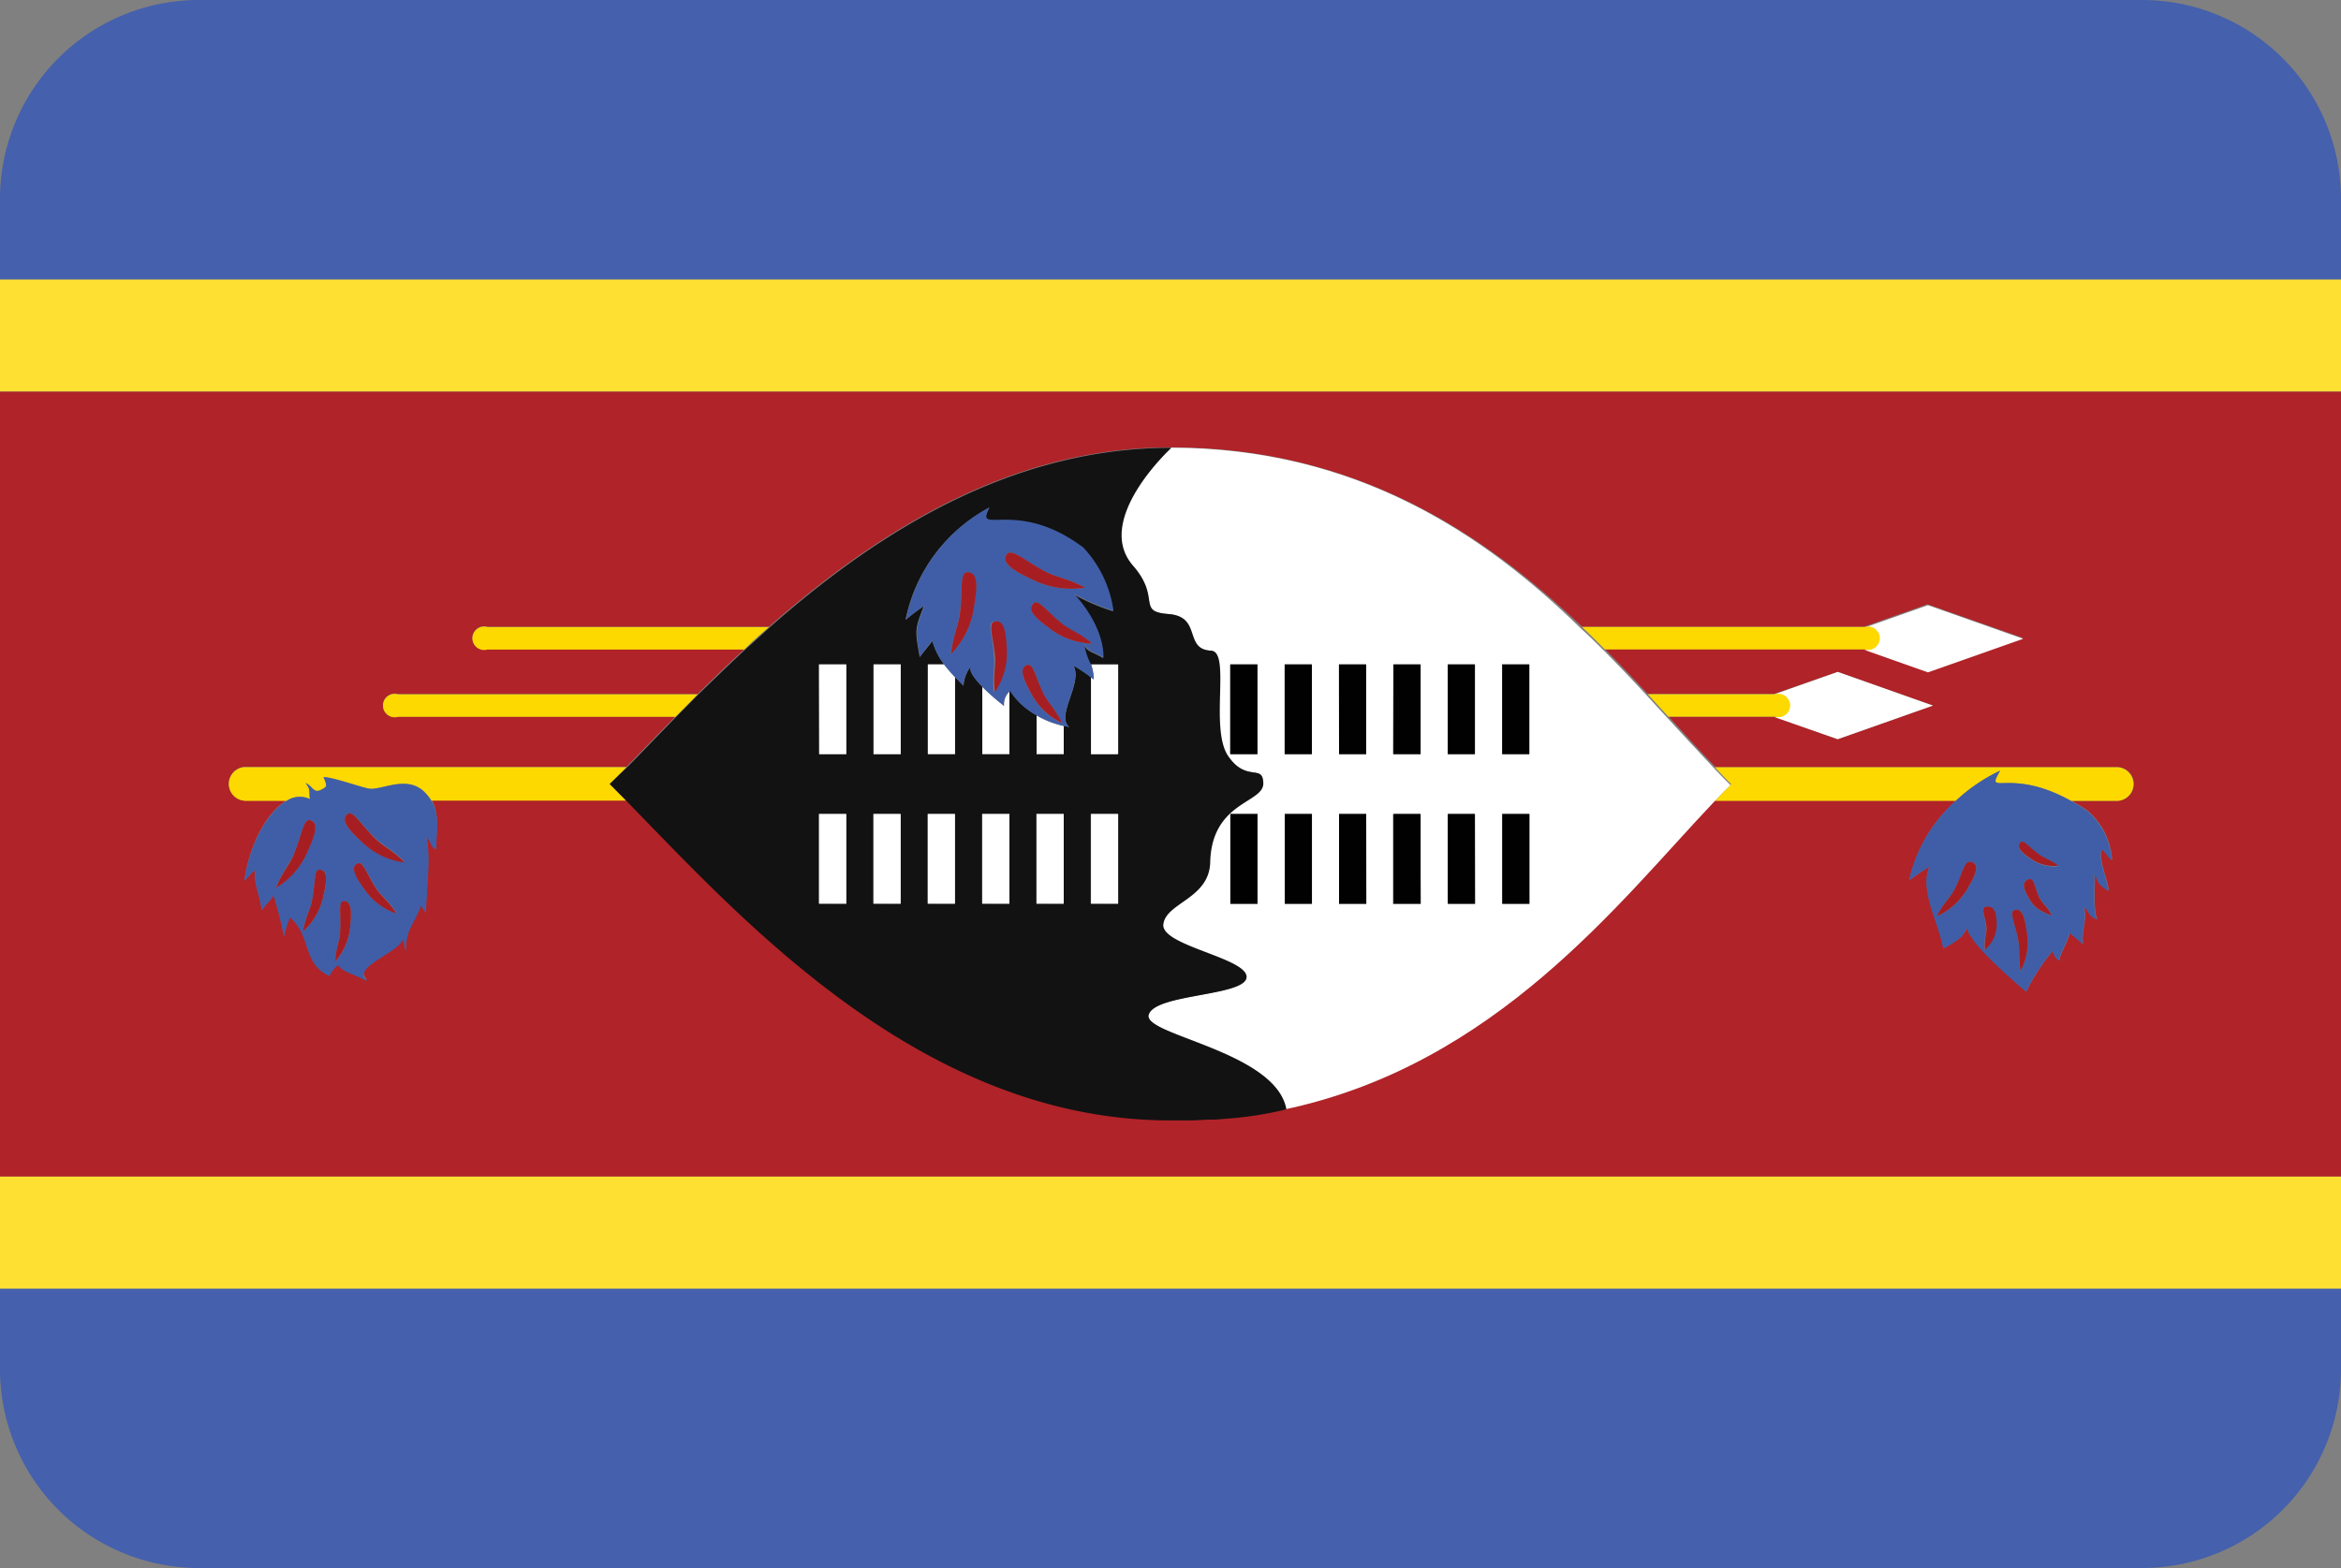 <svg xmlns="http://www.w3.org/2000/svg" viewBox="0 0 200 134"><rect x="0" y="0" width="200" height="134" fill="#808080" stroke="none"/><defs><style>.sz_cls-1{fill:#4560ac;}.sz_cls-2{fill:#fee033;}.sz_cls-3{fill:#b02328;}.sz_cls-4{fill:#fed900;}.sz_cls-5{fill:#fff;}.sz_cls-6{fill:#3f5ea7;}.sz_cls-7{fill:#a61e22;}.sz_cls-8{fill:#121212;}.sz_cls-9{fill:#010101;}</style></defs><title>Asset 73</title><g id="Layer_2" data-name="Layer 2"><g id="Layer_28" data-name="Layer 28"><path class="sz_cls-1" d="M0,117a17,17,0,0,0,17,17H183a17,17,0,0,0,17-17v-6.88H0Z"/><path class="sz_cls-1" d="M183,0H17A17,17,0,0,0,0,17v6.89H200V17A17,17,0,0,0,183,0Z"/><rect class="sz_cls-2" y="100.54" width="200" height="9.58"/><rect class="sz_cls-2" y="23.89" width="200" height="9.58"/><path class="sz_cls-3" d="M0,100.54H200V33.47H0Zm20.87-35H53.51c1.29-1.33,2.69-2.78,4.19-4.31H34a1,1,0,1,1,0-1.92H59.6c1.26-1.26,2.59-2.54,4-3.83H41.64a1,1,0,1,1,0-1.92H65.69c9-7.91,20.4-15.33,34.31-15.33,15.9,0,26.84,7.42,35.16,15.33h24.08l5.43-1.92,8.14,2.87-8.14,2.88-5.43-1.92H137.11c1.28,1.29,2.5,2.58,3.66,3.83h10.8L157,57.42l8.14,2.87L157,63.17l-5.43-1.92h-9c1.4,1.53,2.72,3,4,4.31h34.41a1.44,1.44,0,0,1,0,2.87h-4c.42.23.85.49,1.3.79a6,6,0,0,1,2.17,4.28c-.29-.2-.51-.64-.84-.92-.45.46.43,2.54.56,3.53-1-.55-.88-.81-1.21-1.48.07.81-.17,3.05.22,3.92-.77-.22-.72-.84-1.12-1,.27,1-.24,2-.1,3.14-.45-.45-.93-.8-1.14-1,0,.52-.87,1.9-.88,2.39a1.26,1.26,0,0,1-.55-.83,16.56,16.56,0,0,0-2.27,3.48c-1.3-1.15-4.64-3.95-5.07-5.44-.38.84-.94,1.13-2,1.75-.43-2.35-2.06-5-1.19-7a20.73,20.73,0,0,0-1.74,1.18,12.76,12.76,0,0,1,4-6.81H146.51c-8.09,8.52-18.63,22.5-36.81,26.31a30.39,30.39,0,0,1-4.76.74l-1.07.09-.63,0-1.36.07c-.65,0-1.28,0-1.88,0-21.29,0-36.78-17.37-46.49-27.31H36.85c.72,1.21.41,2.5.41,4.14-.56-.27-.29-.4-.88-1.1.45,1.71,0,4.78,0,6.58-.23-.44-.2-.25-.42-.7-.59,1.65-1.31,2-1.31,3.94-.21-.76,0-.6-.25-1-.58,1.25-4.45,2.32-3,3.58-1.34-.79-1.94-.71-2.55-1.42a2.54,2.54,0,0,0-.72.93c-2.37-1.09-1.52-3.44-3.37-5A9.21,9.21,0,0,0,24.27,80a31,31,0,0,0-.9-3.53c-.36.61-.33.38-1,1.29-.27-1.81-.72-2.24-.54-3.44-.7.5-.24.29-.95.91.46-3.24,2-5.89,3.6-6.82H20.87a1.44,1.44,0,0,1,0-2.87Z"/><path class="sz_cls-4" d="M20.87,68.44h3.61a2,2,0,0,1,2-.16c-.08-.73.07-.82-.37-1.37.66.27.68,1,1.48.49.29-.15.42-.16.06-1,.83,0,3.55,1,4,1,1.14.05,3.23-1.2,4.68.34a3.52,3.52,0,0,1,.52.68H53.51L52.09,67l1.42-1.44H20.87a1.44,1.44,0,0,0,0,2.87Z"/><path class="sz_cls-4" d="M146.51,68.44h20.58a14.7,14.7,0,0,1,3.79-2.58c-1.35,2.33.77-.37,6.07,2.58h4a1.44,1.44,0,0,0,0-2.87H146.51c.47.5.94,1,1.39,1.44C147.45,67.46,147,67.94,146.51,68.44Z"/><path class="sz_cls-5" d="M160.36,54.54a1,1,0,0,1-1,1h-.08l5.43,1.92,8.14-2.87-8.14-2.87-5.43,1.92h.08A1,1,0,0,1,160.36,54.54Z"/><path class="sz_cls-4" d="M137.11,55.5h22.21a1,1,0,1,0,0-1.92H135.16C135.83,54.22,136.48,54.86,137.11,55.5Z"/><path class="sz_cls-4" d="M41.64,53.59a1,1,0,1,0,0,1.92H63.58q1-1,2.11-1.92Z"/><path class="sz_cls-5" d="M152.7,60.29a1,1,0,0,1-1,1h-.08L157,63.17l8.14-2.87L157,57.42l-5.43,1.92h.08A1,1,0,0,1,152.7,60.29Z"/><path class="sz_cls-4" d="M151.58,61.25h.08a1,1,0,1,0,0-1.92H140.78l1.76,1.92Z"/><path class="sz_cls-4" d="M59.6,59.34H34a1,1,0,1,0,0,1.92H57.71Z"/><path class="sz_cls-6" d="M170.88,65.86a14.7,14.7,0,0,0-3.79,2.58,12.76,12.76,0,0,0-4,6.81,20.73,20.73,0,0,1,1.74-1.18c-.87,2,.75,4.67,1.19,7,1.1-.62,1.65-.9,2-1.75.43,1.49,3.77,4.29,5.07,5.44a16.56,16.56,0,0,1,2.27-3.48,1.26,1.26,0,0,0,.55.83c0-.49.85-1.87.88-2.39.21.18.69.53,1.14,1-.14-1.1.38-2.16.1-3.14.4.13.35.75,1.12,1-.39-.86-.16-3.1-.22-3.92.32.67.23.93,1.21,1.48-.13-1-1-3.07-.56-3.53.33.28.54.72.84.92a6,6,0,0,0-2.17-4.28c-.46-.31-.89-.56-1.3-.79C171.65,65.49,169.53,68.19,170.88,65.86Zm-2.66,9.86a5.8,5.8,0,0,1-2.75,2.59c.6-1.2,1.16-1.59,1.55-2.36.69-1.36.79-2.45,1.39-2.29S169,74.38,168.22,75.72Zm1.32,5.46c-.08-.92.19-1.3.14-1.89-.08-1-.51-1.75,0-1.8s.81.3.81,1.35A2.88,2.88,0,0,1,169.54,81.18Zm3.09,1.8c-.24-1.28-.06-1.85-.21-2.67-.27-1.45-.8-2.41-.29-2.54s.82.33,1,1.81A5.21,5.21,0,0,1,172.63,83Zm.65-6.29c-.53-.9-.49-1.33,0-1.53s.49.6.95,1.54c.26.53.68.74,1.08,1.57C174.09,77.76,173.81,77.59,173.29,76.69Zm.13-3.34c-.9-.6-1.09-1-.82-1.32s.71.35,1.57,1c.49.37.93.41,1.68,1A3.39,3.39,0,0,1,173.42,73.35Z"/><path class="sz_cls-7" d="M168.4,73.66c-.6-.16-.7.93-1.39,2.29-.39.78-.94,1.16-1.55,2.36a5.8,5.8,0,0,0,2.75-2.59C169,74.38,169,73.82,168.4,73.66Z"/><path class="sz_cls-7" d="M169.72,77.48c-.55.05-.13.76,0,1.8,0,.59-.22,1-.14,1.89a2.88,2.88,0,0,0,1-2.34C170.53,77.79,170.28,77.43,169.72,77.48Z"/><path class="sz_cls-7" d="M172.13,77.77c-.51.13,0,1.09.29,2.54.16.82,0,1.39.21,2.67a5.21,5.21,0,0,0,.51-3.4C172.95,78.1,172.64,77.63,172.13,77.77Z"/><path class="sz_cls-7" d="M172.6,72c-.28.34-.08.72.82,1.32a3.39,3.39,0,0,0,2.43.66c-.75-.57-1.2-.61-1.68-1C173.31,72.38,172.87,71.69,172.6,72Z"/><path class="sz_cls-7" d="M173.29,75.15c-.49.21-.53.63,0,1.53s.8,1.07,2,1.57c-.4-.83-.82-1-1.08-1.57C173.79,75.76,173.79,74.95,173.29,75.15Z"/><path class="sz_cls-6" d="M31.64,67.42c-.44,0-3.16-1-4-1,.36.81.23.82-.06,1-.8.52-.82-.21-1.48-.49.45.55.29.64.37,1.37a2,2,0,0,0-2,.16c-1.59.93-3.13,3.58-3.6,6.82.7-.61.24-.41.95-.91-.18,1.2.27,1.63.54,3.44.66-.92.63-.68,1-1.29a31,31,0,0,1,.9,3.53,9.21,9.21,0,0,1,.52-1.63c1.85,1.57,1,3.92,3.37,5a2.54,2.54,0,0,1,.72-.93c.61.71,1.2.63,2.55,1.42-1.49-1.26,2.38-2.33,3-3.58.24.4,0,.24.25,1,0-1.95.71-2.29,1.31-3.94.22.45.19.26.42.7,0-1.81.47-4.88,0-6.58.59.7.32.83.88,1.1,0-1.64.32-2.93-.41-4.14a3.52,3.52,0,0,0-.52-.68C34.88,66.22,32.79,67.47,31.64,67.42Zm-8.07,8.44c.61-1.49,1.16-2,1.55-2.93.7-1.69.81-3,1.39-2.84s.58.9-.21,2.56A6.56,6.56,0,0,1,23.58,75.86Zm4.07.6a5.5,5.5,0,0,1-1.76,3.14c.24-1.34.63-1.83.79-2.69.28-1.52.12-2.65.67-2.59S28,75,27.65,76.46ZM29.93,79a5.25,5.25,0,0,1-1.28,3.18c.07-1.3.37-1.81.42-2.64.08-1.47-.2-2.52.32-2.53S30.08,77.54,29.93,79Zm1.14-3.13c-.91-1.24-1-1.82-.54-2.09s.77.83,1.61,2.11c.48.73,1,1,1.76,2.16A5.37,5.37,0,0,1,31.06,75.89Zm-.24-4c-1.36-1.21-1.63-1.85-1.17-2.28s1.08.77,2.37,2c.73.73,1.42.94,2.55,2.07A6.39,6.39,0,0,1,30.83,71.86Z"/><path class="sz_cls-7" d="M26.52,70.1c-.58-.21-.7,1.14-1.39,2.84-.39,1-.94,1.43-1.55,2.93a6.56,6.56,0,0,0,2.74-3.2C27.1,71,27.11,70.3,26.52,70.1Z"/><path class="sz_cls-7" d="M27.34,74.32c-.54-.06-.38,1.07-.67,2.59-.16.86-.54,1.35-.79,2.69a5.5,5.5,0,0,0,1.76-3.14C28,75,27.89,74.38,27.34,74.32Z"/><path class="sz_cls-7" d="M29.38,77c-.52,0-.23,1.06-.32,2.53,0,.84-.35,1.34-.42,2.64A5.25,5.25,0,0,0,29.93,79C30.08,77.54,29.9,77,29.38,77Z"/><path class="sz_cls-7" d="M29.66,69.59c-.46.42-.18,1.06,1.17,2.28a6.39,6.39,0,0,0,3.75,1.84c-1.13-1.13-1.82-1.34-2.55-2.07C30.74,70.36,30.11,69.16,29.66,69.59Z"/><path class="sz_cls-7" d="M30.52,73.8c-.48.27-.37.85.54,2.09a5.37,5.37,0,0,0,2.82,2.18c-.74-1.13-1.28-1.43-1.76-2.16C31.29,74.63,31,73.53,30.52,73.8Z"/><path class="sz_cls-5" d="M104.94,95.49l-1.07.09Z"/><path class="sz_cls-5" d="M96.66,48.26c2.55,2.87.42,4,3.12,4.21s1.23,3,3.63,3.13c1.67.07-.17,6.76,1.44,9s3,.67,3,2.33-4.46,1.55-4.54,6.84c-.13,3.05-3.79,3.25-4,5.21s7.21,2.88,7.11,4.53-8,1.39-8.37,3.27c-.18,1.69,10.88,3.07,11.77,8l-.2.06c18.19-3.81,28.72-17.79,36.81-26.31.47-.5.94-1,1.4-1.44-.46-.46-.92-.94-1.39-1.44-1.26-1.33-2.58-2.78-4-4.31l-1.76-1.92c-1.16-1.26-2.38-2.54-3.66-3.83-.64-.64-1.29-1.28-2-1.92C126.84,45.68,115.9,38.26,100,38.26,100,38.26,93.36,44.32,96.66,48.26Zm10.78,29h-2.32V69.56h2.32Zm4.65,0h-2.32V69.56h2.32Zm4.65,0H114.4V69.56h2.32Zm4.64,0H119V69.56h2.32Zm4.65,0h-2.32V69.56H126Zm4.64,0h-2.32V69.56h2.32ZM126,64.45h-2.32V56.78H126Zm-16.26-7.67h2.32v7.67h-2.32Zm4.64,0h2.32v7.67H114.4Zm4.65,0h2.32v7.67H119Zm-13.94,7.67V56.78h2.32v7.67Zm25.55,0h-2.32V56.78h2.32Z"/><path class="sz_cls-5" d="M103.24,95.63l-1.36.07Z"/><path class="sz_cls-8" d="M53.51,68.44c9.71,9.93,25.2,27.32,46.49,27.31.6,0,1.23,0,1.88,0l1.36-.07.63,0,1.07-.09a30.39,30.39,0,0,0,4.76-.74l.2-.06c-.89-4.88-11.95-6.26-11.77-8,.34-1.88,8.26-1.62,8.37-3.27s-7.33-2.69-7.11-4.53,3.84-2.16,4-5.21c.08-5.29,4.57-5.12,4.54-6.84s-1.4,0-3-2.33.23-8.89-1.44-9c-2.39-.1-.78-2.92-3.63-3.13s-.57-1.34-3.12-4.21c-3.29-3.93,3.34-10,3.34-10-13.91,0-25.34,7.42-34.31,15.33q-1.08,1-2.11,1.92c-1.39,1.29-2.72,2.58-4,3.83l-1.9,1.92c-1.5,1.53-2.9,3-4.19,4.31L52.09,67ZM74.63,56.78h2.32v7.67H74.63Zm4.32-5a19.3,19.3,0,0,0-1.59,1.2,14,14,0,0,1,7.15-9.59c-1.33,2.57,2.32-.85,8,3.44a9.87,9.87,0,0,1,2.58,5.41,17.18,17.18,0,0,1-3.38-1.46s2.53,2.54,2.53,5.46c-.9-.56-1.34-.48-1.64-1.16a5.21,5.21,0,0,0,.56,1.73h2.31v7.67H93.21V57.88a12,12,0,0,0-1.5-1c.84,1.46-1.54,4.3-.35,5.25l-.48-.1v2.39H88.56v-3.3a6.19,6.19,0,0,1-2.26-2.09l-.06.06v5.33H83.92V58.69c-.62-.64-1.13-1.31-1-1.71a3,3,0,0,0-.6,1.63l-.72-.74v6.56H79.27V56.78h1.39a5.91,5.91,0,0,1-1-2c-.53.69-.56.69-1.09,1.38C78.15,53.72,78.15,53.81,78.94,51.75Zm-9,5H72.3v7.67H70Zm0,20.44V69.56H72.3v7.67Zm4.65,0V69.56h2.32v7.67Zm4.64,0V69.56h2.32v7.67Zm4.65,0V69.56h2.32v7.67Zm4.64,0V69.56h2.32v7.67Zm4.65,0V69.56h2.32v7.67Z"/><rect class="sz_cls-5" x="69.98" y="56.78" width="2.32" height="7.67"/><rect class="sz_cls-5" x="69.98" y="69.56" width="2.32" height="7.67"/><rect class="sz_cls-5" x="74.63" y="56.78" width="2.32" height="7.67"/><rect class="sz_cls-5" x="74.63" y="69.56" width="2.32" height="7.67"/><path class="sz_cls-5" d="M79.27,56.78v7.67h2.32V57.88a12,12,0,0,1-.94-1.1Z"/><rect class="sz_cls-5" x="79.27" y="69.56" width="2.32" height="7.67"/><path class="sz_cls-5" d="M85.79,60.34a19.25,19.25,0,0,1-1.87-1.64v5.75h2.32V59.12A1.48,1.48,0,0,0,85.79,60.34Z"/><rect class="sz_cls-5" x="83.92" y="69.56" width="2.32" height="7.67"/><path class="sz_cls-5" d="M88.56,61.15v3.3h2.32V62.05A8.13,8.13,0,0,1,88.56,61.15Z"/><rect class="sz_cls-5" x="88.56" y="69.56" width="2.32" height="7.67"/><path class="sz_cls-5" d="M93.21,57.88v6.56h2.32V56.78H93.22a3.64,3.64,0,0,1,.23,1.29Z"/><rect class="sz_cls-5" x="93.21" y="69.56" width="2.32" height="7.67"/><rect class="sz_cls-9" x="105.11" y="56.78" width="2.32" height="7.67"/><rect class="sz_cls-9" x="105.11" y="69.56" width="2.32" height="7.67"/><rect class="sz_cls-9" x="109.76" y="56.78" width="2.32" height="7.67"/><rect class="sz_cls-9" x="109.76" y="69.56" width="2.32" height="7.67"/><rect class="sz_cls-9" x="114.4" y="56.78" width="2.32" height="7.67"/><rect class="sz_cls-9" x="114.4" y="69.56" width="2.32" height="7.67"/><rect class="sz_cls-9" x="119.05" y="56.78" width="2.32" height="7.67"/><rect class="sz_cls-9" x="119.05" y="69.56" width="2.32" height="7.67"/><rect class="sz_cls-9" x="123.69" y="56.78" width="2.32" height="7.67"/><rect class="sz_cls-9" x="123.69" y="69.56" width="2.32" height="7.67"/><rect class="sz_cls-9" x="128.34" y="56.78" width="2.32" height="7.67"/><rect class="sz_cls-9" x="128.34" y="69.56" width="2.32" height="7.67"/><path class="sz_cls-6" d="M79.64,54.75a5.91,5.91,0,0,0,1,2,12,12,0,0,0,.94,1.1l.72.74a3,3,0,0,1,.6-1.63c-.13.4.38,1.07,1,1.71a19.25,19.25,0,0,0,1.87,1.64,1.48,1.48,0,0,1,.45-1.22l.06-.06a6.19,6.19,0,0,0,2.26,2.09,8.13,8.13,0,0,0,2.32.91l.48.1c-1.19-.95,1.19-3.78.35-5.25a12,12,0,0,1,1.5,1l.24.18a3.64,3.64,0,0,0-.23-1.29,5.21,5.21,0,0,1-.56-1.73c.3.69.75.6,1.64,1.16,0-2.92-2.53-5.46-2.53-5.46a17.18,17.18,0,0,0,3.38,1.46,9.87,9.87,0,0,0-2.58-5.41c-5.72-4.3-9.37-.88-8-3.44a14,14,0,0,0-7.15,9.59,19.3,19.3,0,0,1,1.59-1.2c-.79,2.06-.79,2-.4,4.38C79.08,55.44,79.11,55.44,79.64,54.75ZM88,59.1c-.8-1.43-.83-2-.28-2.26s.7,1,1.42,2.44c.41.83.95,1.22,1.58,2.51A5.75,5.75,0,0,1,88,59.1ZM93.31,55a6.23,6.23,0,0,1-3.79-1.43c-1.39-1-1.69-1.61-1.24-2s1.1.64,2.43,1.73C91.46,53.94,92.15,54.08,93.31,55ZM86,47.39c.37-.59,1.43.48,3.25,1.43,1,.54,1.86.55,3.46,1.4A7.54,7.54,0,0,1,88,49.43C86.14,48.57,85.64,48,86,47.39Zm-1.1,5.72c.62-.11.93.46,1,2.17a5.93,5.93,0,0,1-1,3.86c-.14-1.49.13-2.13,0-3.09C84.83,54.36,84.3,53.22,84.92,53.11ZM82,52.33c.25-2,0-3.47.66-3.43s.92.78.56,2.77a7.19,7.19,0,0,1-2,4.23C81.45,54.13,81.91,53.47,82,52.33Z"/><path class="sz_cls-7" d="M81.24,55.9a7.19,7.19,0,0,0,2-4.23c.35-2,.15-2.74-.56-2.77s-.42,1.43-.66,3.43C81.91,53.47,81.45,54.13,81.24,55.9Z"/><path class="sz_cls-7" d="M85,56.05c.09,1-.18,1.6,0,3.09a5.93,5.93,0,0,0,1-3.86c-.07-1.71-.38-2.28-1-2.17S84.83,54.36,85,56.05Z"/><path class="sz_cls-7" d="M89.15,59.28c-.72-1.46-.87-2.65-1.42-2.44s-.52.83.28,2.26a5.75,5.75,0,0,0,2.72,2.68C90.1,60.49,89.56,60.11,89.15,59.28Z"/><path class="sz_cls-7" d="M88,49.43a7.54,7.54,0,0,0,4.71.79c-1.6-.84-2.42-.85-3.46-1.4-1.82-1-2.88-2-3.25-1.43S86.14,48.57,88,49.43Z"/><path class="sz_cls-7" d="M88.28,51.58c-.44.43-.15,1,1.24,2A6.23,6.23,0,0,0,93.31,55c-1.17-1-1.86-1.11-2.61-1.74C89.38,52.22,88.72,51.14,88.28,51.58Z"/></g></g></svg>
